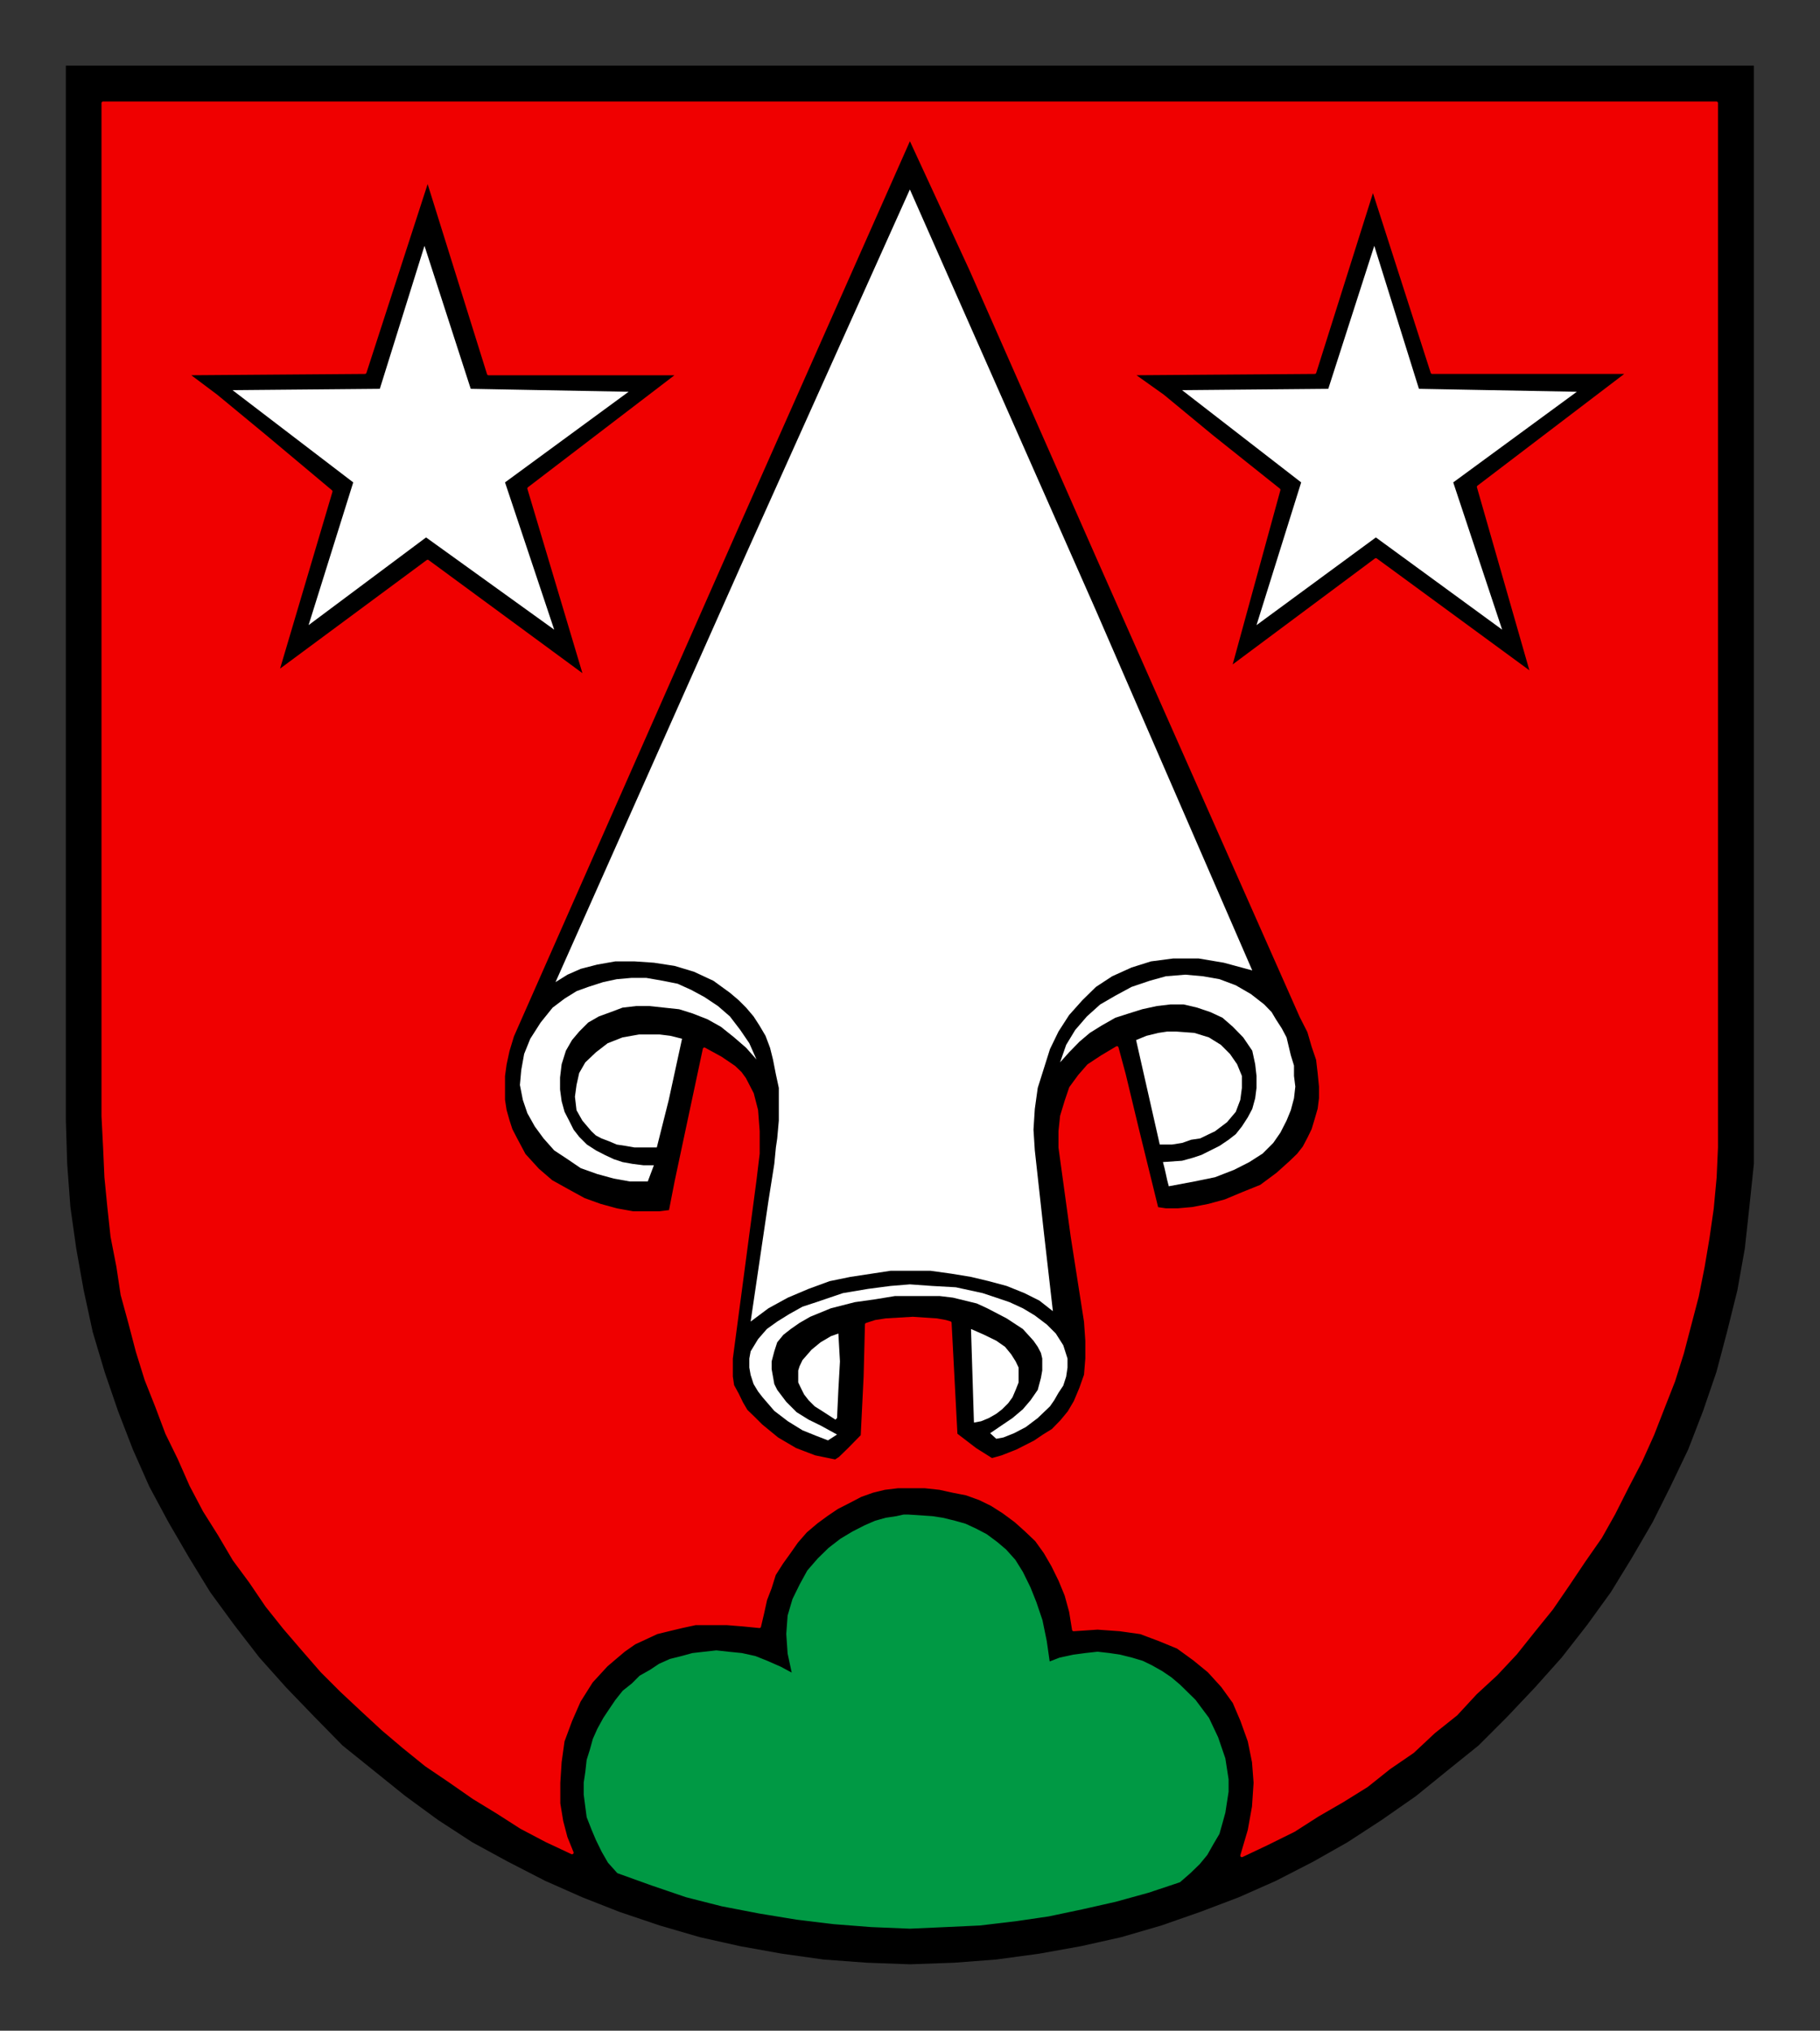 <?xml version="1.0" encoding="UTF-8"?>
<svg version="1.0" viewBox="0 0 275.83 307.78" xmlns="http://www.w3.org/2000/svg">
<rect x="0" y="0" width="275.83" height="307.78" fill="#333333" stroke="none"/>
<defs>
<clipPath id="a">
<path d="m354.48 510.24h63.71v-71.63h-63.71v71.63z"/>
</clipPath>
<clipPath id="b">
<path d="m354.48 510.24h63.71v-71.63h-63.71v71.63z"/>
</clipPath>
</defs>
<g transform="translate(-232.04 -475.87)">
<g transform="matrix(3.223 0 0 3.223 -1022.5 -1288.3)">
<g transform="matrix(1.25 0 0 1.25 -50.894 2.079)" clip-path="url(#b)">
<path d="m354.59 438.7h63.5v39.69 1.63l-0.17 1.62-0.17 1.56-0.28 1.57-0.39 1.57-0.4 1.51-0.5 1.46-0.56 1.45-0.67 1.4-0.67 1.34-0.78 1.34-0.79 1.29-0.89 1.23-0.96 1.23-1.01 1.13-1.05 1.11-1.07 1.07-1.18 0.95-1.17 0.95-1.29 0.9-1.29 0.84-1.29 0.73-1.4 0.72-1.4 0.62-1.45 0.55-1.46 0.51-1.51 0.44-1.52 0.34-1.56 0.28-1.62 0.22-1.57 0.12-1.68 0.06-1.63-0.06-1.62-0.12-1.57-0.22-1.56-0.28-1.52-0.34-1.51-0.44-1.51-0.51-1.4-0.55-1.4-0.62-1.4-0.72-1.34-0.73-1.29-0.84-1.23-0.9-2.36-1.9-1.05-1.07-1.07-1.11-1.01-1.13-0.95-1.23-0.9-1.23-0.79-1.29-0.78-1.34-0.72-1.34-0.62-1.4-0.56-1.45-0.5-1.46-0.45-1.51-0.34-1.57-0.28-1.57-0.22-1.56-0.12-1.62-0.05-1.63v-39.69z" fill-rule="evenodd"/>
</g>
<g transform="matrix(1.25 0 0 1.25 -50.894 2.079)" clip-path="url(#a)" fill-rule="evenodd">
<path d="m384.55 490.25v0l0.11-2.23 0.05-1.96v0l0.34-0.11 0.39-0.06 1.01-0.06 0.9 0.06 0.33 0.06 0.17 0.05v0l0.22 4.2v0l0.73 0.56 0.62 0.39v0l0.39-0.11 0.56-0.22 0.67-0.34 0.34-0.23 0.34-0.21 0.33-0.34 0.28-0.34 0.23-0.39 0.21-0.5 0.18-0.51 0.05-0.62v-0.67l-0.05-0.72v0l-0.5-3.2-0.46-3.35v0-0.61l0.06-0.57 0.17-0.56 0.17-0.5 0.33-0.45 0.34-0.39 0.5-0.33 0.57-0.34v0l0.27 1 0.5 2.08 0.73 2.97v0l0.34 0.05h0.45l0.56-0.05 0.61-0.12 0.62-0.17 0.67-0.28 0.67-0.27 0.62-0.46 0.5-0.45 0.28-0.27 0.22-0.28 0.18-0.34 0.16-0.33 0.12-0.4 0.11-0.38 0.05-0.4v-0.44l-0.05-0.51-0.06-0.51-0.17-0.5-0.16-0.55-0.29-0.57-0.27-0.61v0l-7.34-16.57-4.81-10.91-2.3-4.98v0l-6.55 14.77-8.18 18.53v0l-0.22 0.5-0.17 0.56-0.11 0.51-0.06 0.44v0.45 0.45l0.06 0.39 0.11 0.39 0.11 0.34 0.17 0.33 0.33 0.62 0.51 0.56 0.51 0.44 0.61 0.34 0.62 0.34 0.61 0.22 0.62 0.17 0.61 0.11h0.5 0.51l0.4-0.05v0l0.22-1.13 0.44-2.07 0.62-2.91v0l0.62 0.34 0.5 0.34 0.23 0.22 0.16 0.22 0.29 0.56 0.16 0.62 0.06 0.79v0.84l-0.12 1v0l-0.89 6.71v0 0.34 0.34l0.05 0.34 0.18 0.33 0.16 0.33 0.17 0.29 0.28 0.27 0.28 0.28 0.61 0.5 0.68 0.4 0.73 0.28 0.78 0.16v0l0.17-0.11 0.34-0.33 0.5-0.51v0zm-10.42-28.54-2.12-7.1 5.65-4.32h-7.17l-2.29-7.33-2.36 7.28-6.71 0.05v0l1.12 0.84 1.84 1.52 2.47 2.07-2.02 6.82 5.66-4.19 5.93 4.36zm35.62-0.11-2.02-7.05 5.66-4.31h-7.4l-2.23-6.94-2.19 6.94-6.89 0.05v0l1.18 0.84 1.84 1.52 2.52 2.01-1.84 6.72 5.49-4.09 5.88 4.31zm-10.92 44.44v0l0.28-0.95 0.16-0.89 0.06-0.9-0.06-0.78-0.16-0.79-0.28-0.78-0.29-0.68-0.44-0.61-0.51-0.56-0.55-0.45-0.62-0.45-0.68-0.28-0.72-0.27-0.78-0.11-0.84-0.06-0.9 0.06v0l-0.11-0.68-0.17-0.62-0.23-0.56-0.27-0.55-0.29-0.5-0.33-0.46-0.4-0.38-0.38-0.34-0.46-0.34-0.44-0.28-0.45-0.22-0.5-0.18-0.51-0.1-0.5-0.11-0.56-0.06h-0.51v0h-0.5v0l-0.5 0.06-0.45 0.11-0.45 0.16-0.44 0.23-0.45 0.23-0.4 0.27-0.38 0.28-0.4 0.34-0.34 0.39-0.28 0.4-0.28 0.39-0.28 0.44-0.16 0.51-0.17 0.44-0.11 0.5-0.12 0.51v0l-0.61-0.06-0.62-0.05h-0.62-0.55l-0.51 0.11-0.5 0.12-0.45 0.11-0.45 0.21-0.39 0.18-0.4 0.28-0.32 0.27-0.34 0.29-0.56 0.61-0.46 0.73-0.32 0.73-0.29 0.78-0.11 0.79-0.05 0.78v0.78l0.11 0.67 0.16 0.61 0.23 0.57v0l-0.96-0.45-0.95-0.5-0.89-0.57-0.9-0.55-0.89-0.62-0.9-0.61-0.84-0.68-0.78-0.66-0.79-0.73-0.78-0.73-0.73-0.73-0.73-0.84-0.67-0.78-0.67-0.84-0.61-0.9-0.62-0.84-0.56-0.95-0.56-0.89-0.5-0.95-0.45-1.02-0.46-0.94-0.38-1.01-0.4-1.01-0.33-1.06-0.28-1.07-0.29-1.06-0.16-1.06-0.22-1.13-0.12-1.11-0.11-1.12-0.05-1.12-0.06-1.18v-38.11h60.69v38.11 0 1.18l-0.05 1.12-0.11 1.18-0.16 1.11-0.18 1.07-0.22 1.11-0.56 2.14-0.33 1.05-0.4 1.02-0.39 1-0.45 1-0.5 0.96-0.51 1.01-0.5 0.89-0.62 0.89-0.61 0.91-0.61 0.89-0.68 0.84-0.67 0.84-0.73 0.78-0.78 0.72-0.73 0.79-0.84 0.67-0.79 0.74-0.89 0.61-0.84 0.67-0.9 0.56-0.95 0.55-0.89 0.57-1.01 0.5-0.95 0.45v0z" fill="#f00000" stroke="#f00000" stroke-linecap="round" stroke-linejoin="round" stroke-miterlimit="10" stroke-width=".12"/>
<path d="m391.55 498.82v0l0.44-0.17 0.51-0.11 0.45-0.06 0.45-0.05 0.44 0.05 0.4 0.06 0.44 0.11 0.4 0.12 0.33 0.16 0.39 0.22 0.34 0.23 0.33 0.28 0.57 0.56 0.5 0.67 0.34 0.72 0.27 0.79 0.12 0.78v0.45l-0.12 0.78-0.11 0.4-0.11 0.39-0.23 0.39-0.22 0.39-0.28 0.34-0.34 0.33-0.39 0.34v0l-1.17 0.39-1.23 0.34-1.24 0.28-1.28 0.27-1.23 0.18-1.35 0.16-1.29 0.06-1.34 0.06v0l-1.45-0.06-1.41-0.11-1.4-0.17-1.4-0.23-1.4-0.27-1.34-0.34-1.29-0.44-1.28-0.46v0l-0.34-0.38-0.23-0.4-0.22-0.45-0.16-0.38-0.18-0.46-0.05-0.38-0.06-0.46v-0.44l0.06-0.4 0.05-0.45 0.12-0.38 0.11-0.4 0.17-0.38 0.22-0.4 0.22-0.33 0.23-0.34 0.27-0.34 0.34-0.27 0.29-0.29 0.39-0.22 0.33-0.22 0.4-0.18 0.44-0.11 0.4-0.11 0.44-0.05 0.45-0.05 0.45 0.05 0.5 0.05 0.5 0.11 0.45 0.18 0.5 0.22 0.52 0.28v0l-0.18-0.84-0.05-0.73 0.05-0.68 0.18-0.61 0.27-0.55 0.28-0.51 0.39-0.45 0.4-0.39 0.44-0.34 0.45-0.27 0.45-0.23 0.39-0.17 0.39-0.11 0.4-0.06 0.27-0.06h0.17v0l0.9 0.06 0.39 0.06 0.45 0.11 0.39 0.11 0.39 0.18 0.4 0.21 0.39 0.29 0.33 0.28 0.34 0.38 0.28 0.45 0.28 0.57 0.22 0.55 0.23 0.68 0.16 0.78 0.12 0.84v0z" fill="#094" stroke="#094" stroke-linecap="round" stroke-linejoin="round" stroke-miterlimit="10" stroke-width=".12"/>
<path d="m383.6 490.2-0.62-0.34-0.45-0.22-0.45-0.28-0.39-0.39-0.34-0.45-0.11-0.22-0.1-0.56v-0.29l0.1-0.38 0.11-0.34 0.23-0.28 0.28-0.22 0.33-0.23 0.4-0.23 0.78-0.32 0.9-0.23 0.78-0.11 0.73-0.12h0.56 0.56 0.56l0.5 0.06 0.9 0.22 0.39 0.18 0.73 0.38 0.61 0.4 0.4 0.44 0.16 0.23 0.12 0.23 0.05 0.21v0.23 0.22l-0.05 0.28-0.12 0.45-0.27 0.39-0.29 0.34-0.39 0.33-0.34 0.23-0.5 0.34 0.23 0.21 0.27-0.05 0.4-0.16 0.44-0.23 0.45-0.34 0.46-0.44 0.16-0.23 0.16-0.28 0.18-0.27 0.11-0.34 0.05-0.34v-0.34l-0.16-0.5-0.28-0.44-0.34-0.34-0.45-0.34-0.45-0.27-0.5-0.23-0.5-0.17-0.51-0.17-1.01-0.22-0.89-0.05-0.84-0.06-0.73 0.06-0.84 0.11-0.95 0.16-1 0.34-0.52 0.17-0.5 0.28-0.45 0.28-0.39 0.28-0.33 0.38-0.28 0.46-0.05 0.27v0.34l0.05 0.28 0.11 0.34 0.17 0.28 0.17 0.22 0.44 0.51 0.51 0.39 0.55 0.34 0.52 0.21 0.44 0.17 0.34-0.22z" fill="#fff"/>
<path d="m388.75 489.75 0.27-0.05 0.29-0.12 0.28-0.16 0.22-0.17 0.23-0.23 0.16-0.22 0.12-0.28 0.11-0.28v-0.28-0.28l-0.11-0.23-0.17-0.27-0.23-0.28-0.33-0.23-0.45-0.22-0.5-0.22 0.11 3.52z" fill="#fff"/>
<path d="m383.54 489.64 0.06-0.06 0.05-1.06 0.06-1.07-0.06-1.05-0.28 0.1-0.39 0.23-0.34 0.28-0.34 0.39-0.11 0.23-0.05 0.16v0.23 0.22l0.11 0.23 0.11 0.22 0.17 0.22 0.23 0.23 0.27 0.17 0.51 0.33z" fill="#fff"/>
<path d="m380.35 485.95 0.67-0.5 0.73-0.4 0.78-0.33 0.79-0.29 0.78-0.16 0.79-0.12 0.72-0.11h0.78 0.73l0.79 0.11 0.73 0.12 0.67 0.16 0.67 0.18 0.67 0.27 0.56 0.28 0.51 0.4-0.34-2.97-0.34-3.08-0.05-0.78 0.05-0.78 0.11-0.79 0.46-1.46 0.32-0.66 0.4-0.62 0.5-0.56 0.51-0.5 0.61-0.4 0.73-0.33 0.73-0.23 0.84-0.11h0.95l0.95 0.16 1.07 0.29-5.88-13.54-7-15.84-6.16 13.71-7.17 16.11 0.45-0.28 0.5-0.22 0.62-0.16 0.68-0.12h0.72l0.73 0.05 0.78 0.12 0.73 0.22 0.73 0.34 0.62 0.45 0.33 0.28 0.28 0.28 0.28 0.33 0.22 0.34 0.23 0.39 0.17 0.45 0.11 0.44 0.11 0.56 0.11 0.51v0.61 0.62l-0.06 0.67-0.05 0.34-0.06 0.62-0.22 1.39-0.67 4.54z" fill="#fff"/>
<path d="m396.08 480.86 0.96-0.18 0.78-0.16 0.72-0.28 0.57-0.29 0.5-0.32 0.4-0.4 0.27-0.39 0.23-0.45 0.16-0.39 0.12-0.45 0.05-0.44-0.05-0.4v-0.39l-0.12-0.39-0.16-0.67-0.18-0.34-0.22-0.34-0.16-0.27-0.28-0.29-0.5-0.39-0.57-0.33-0.61-0.23-0.62-0.11-0.67-0.06-0.73 0.06-0.61 0.17-0.68 0.23-0.61 0.33-0.57 0.33-0.5 0.45-0.44 0.51-0.34 0.56-0.23 0.66 0.34-0.38 0.39-0.4 0.39-0.33 0.45-0.28 0.51-0.29 0.5-0.16 0.51-0.16 0.55-0.12 0.51-0.06h0.5l0.51 0.12 0.5 0.17 0.45 0.21 0.39 0.34 0.39 0.4 0.34 0.5 0.11 0.51 0.05 0.44v0.45l-0.05 0.39-0.11 0.4-0.17 0.32-0.22 0.34-0.23 0.29-0.27 0.21-0.34 0.23-0.68 0.34-0.33 0.11-0.4 0.11-0.72 0.05 0.06 0.23 0.05 0.22 0.05 0.23 0.06 0.23z" fill="#fff"/>
<path d="m376.48 480.68 0.23-0.61h-0.39l-0.4-0.05-0.39-0.07-0.33-0.11-0.34-0.16-0.33-0.17-0.34-0.22-0.29-0.29-0.21-0.27-0.17-0.34-0.17-0.33-0.11-0.4-0.06-0.44v-0.45l0.06-0.5 0.16-0.51 0.23-0.4 0.27-0.32 0.34-0.34 0.4-0.23 0.44-0.16 0.45-0.17 0.51-0.06h0.5l1.12 0.12 0.51 0.16 0.56 0.22 0.5 0.28 0.5 0.4 0.45 0.39 0.39 0.44-0.27-0.61-0.34-0.5-0.39-0.51-0.45-0.39-0.51-0.34-0.5-0.27-0.51-0.23-0.55-0.11-0.63-0.11h-0.55l-0.56 0.05-0.51 0.11-0.56 0.18-0.44 0.16-0.45 0.28-0.45 0.34-0.45 0.56-0.39 0.61-0.23 0.57-0.11 0.61-0.05 0.56 0.11 0.56 0.17 0.5 0.28 0.5 0.33 0.45 0.4 0.45 0.5 0.33 0.5 0.34 0.62 0.22 0.62 0.17 0.61 0.11h0.67z" fill="#fff"/>
<path d="m376.82 479.4 0.45-1.79 0.28-1.29 0.22-1.01-0.44-0.11-0.4-0.05h-0.39-0.39l-0.62 0.11-0.56 0.22-0.44 0.34-0.4 0.38-0.23 0.4-0.1 0.45-0.06 0.44 0.06 0.51 0.22 0.39 0.34 0.4 0.17 0.16 0.21 0.11 0.29 0.11 0.28 0.12 0.33 0.05 0.34 0.06h0.39 0.45z" fill="#fff"/>
<path d="m395.74 479.29h0.46l0.38-0.06 0.34-0.12 0.34-0.05 0.33-0.16 0.23-0.11 0.45-0.34 0.33-0.39 0.17-0.45 0.06-0.45v-0.45l-0.18-0.44-0.27-0.39-0.34-0.34-0.45-0.28-0.55-0.17-0.68-0.05h-0.34l-0.33 0.05-0.45 0.11-0.39 0.16 0.89 3.93z" fill="#fff"/>
<path d="m372.96 459.92-1.85-5.54 4.65-3.41-5.94-0.11-1.74-5.38-1.68 5.38-5.54 0.05 4.54 3.47-1.68 5.37 4.42-3.3 4.82 3.47z" fill="#fff"/>
<path d="m408.62 459.92-1.84-5.54 4.65-3.41-5.94-0.11-1.68-5.38-1.73 5.38-5.5 0.05 4.48 3.47-1.68 5.37 4.49-3.3 4.75 3.47z" fill="#fff"/>
</g>
</g>
</g>
</svg>
